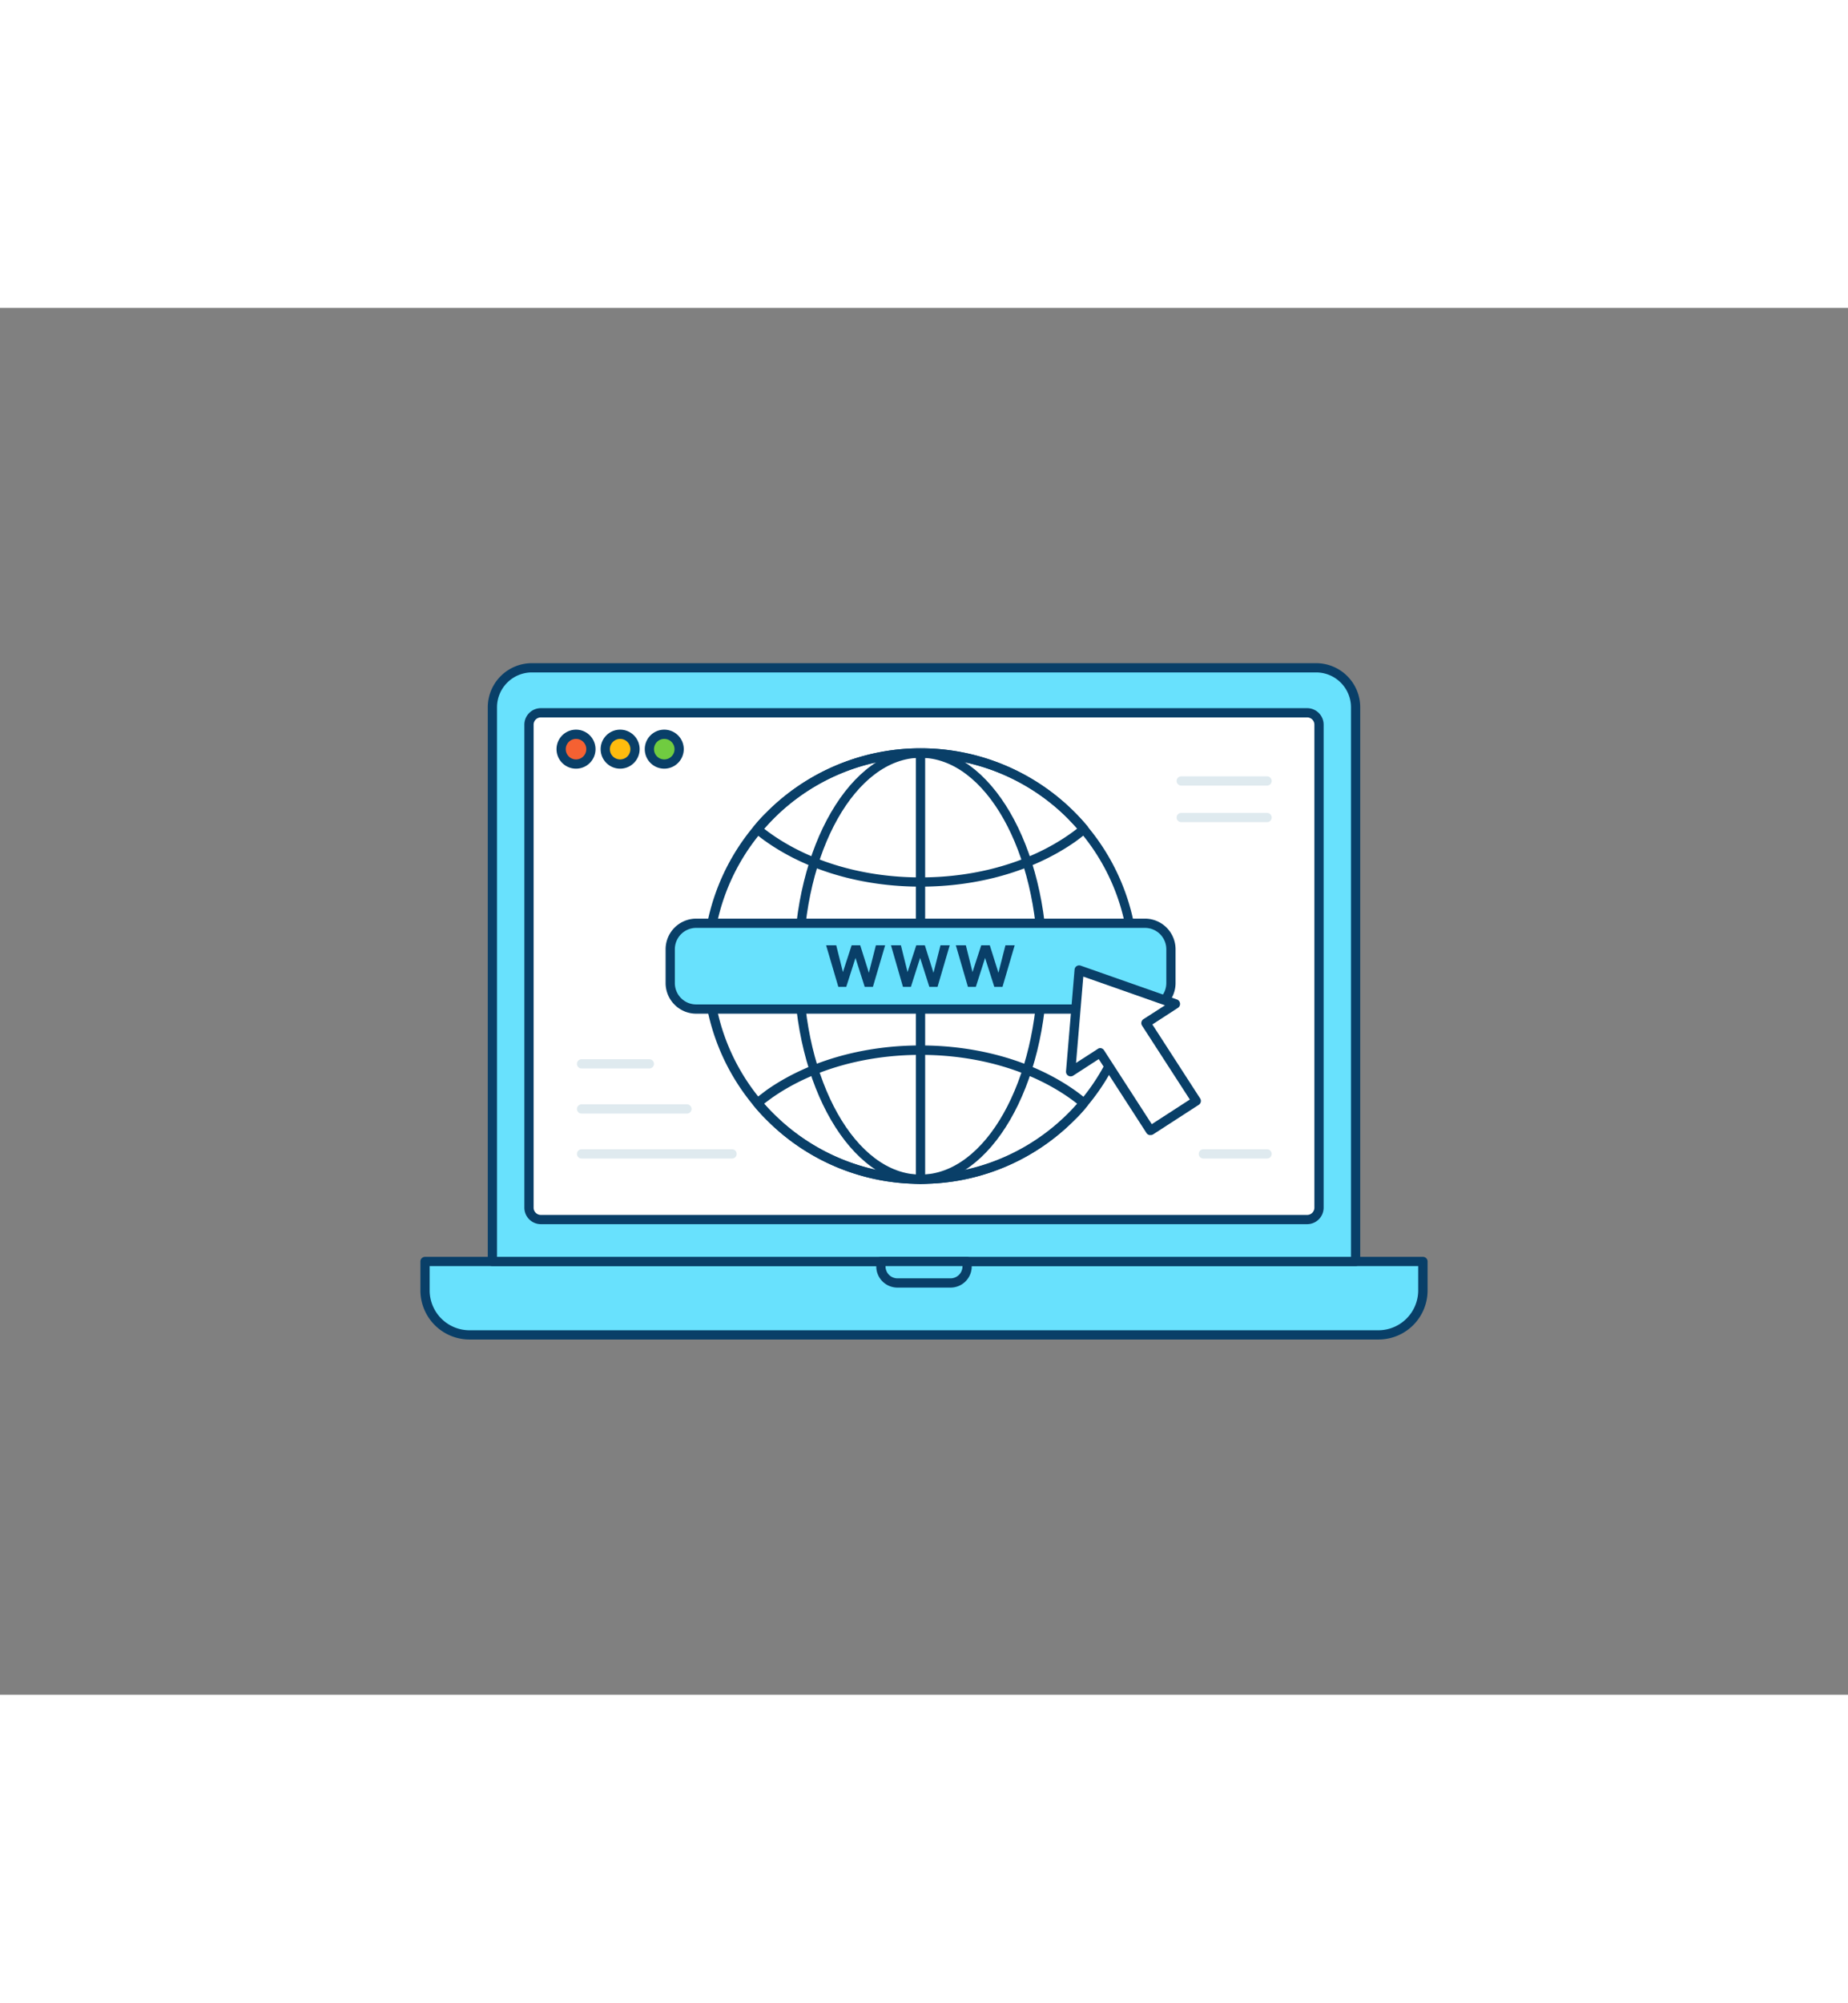 <svg xmlns="http://www.w3.org/2000/svg" viewBox="0 0 400 300" data-imageid="online-protection-8" imageName="World wide web" class="illustrations_image" style="width: 277px;"><rect x="0" y="0" width="400" height="300" fill="#808080" stroke="none"/><g id="_489_world_wide_web_outline" data-name="#489_world_wide_web_outline"><path d="M92,206.27H308a0,0,0,0,1,0,0v6.26a9.62,9.62,0,0,1-9.62,9.62H101.64A9.62,9.62,0,0,1,92,212.53v-6.26A0,0,0,0,1,92,206.27Z" fill="#68e1fd" class="target-color"/><path d="M298.36,223.15H101.64A10.62,10.62,0,0,1,91,212.53v-6.26a1,1,0,0,1,1-1H308a1,1,0,0,1,1,1v6.26A10.62,10.62,0,0,1,298.36,223.15ZM93,207.27v5.26a8.63,8.63,0,0,0,8.61,8.62H298.36a8.63,8.63,0,0,0,8.61-8.62v-5.26Z" fill="#093f68"/><path d="M115.12,77.85H284.88a8.54,8.54,0,0,1,8.54,8.54V206.27a0,0,0,0,1,0,0H106.58a0,0,0,0,1,0,0V86.39A8.54,8.54,0,0,1,115.12,77.85Z" fill="#68e1fd" class="target-color"/><path d="M293.42,207.27H106.58a1,1,0,0,1-1-1V86.39a9.55,9.55,0,0,1,9.54-9.54H284.88a9.55,9.55,0,0,1,9.54,9.54V206.27A1,1,0,0,1,293.42,207.27Zm-185.84-2H292.42V86.39a7.55,7.55,0,0,0-7.54-7.54H115.12a7.55,7.55,0,0,0-7.54,7.54Z" fill="#093f68"/><rect x="114.49" y="87.58" width="171.01" height="109.63" rx="2.58" fill="#fff"/><path d="M282.93,198.2H117.07a3.57,3.57,0,0,1-3.57-3.58V90.16a3.57,3.57,0,0,1,3.57-3.58H282.93a3.57,3.57,0,0,1,3.57,3.58V194.62A3.57,3.57,0,0,1,282.93,198.2ZM117.07,88.58a1.57,1.57,0,0,0-1.57,1.58V194.62a1.57,1.57,0,0,0,1.57,1.58H282.93a1.57,1.57,0,0,0,1.57-1.58V90.16a1.57,1.57,0,0,0-1.57-1.58Z" fill="#093f68"/><path d="M190.67,206.27h18.66a0,0,0,0,1,0,0v1.07a3.57,3.57,0,0,1-3.57,3.57H194.25a3.57,3.57,0,0,1-3.57-3.57v-1.07A0,0,0,0,1,190.67,206.27Z" fill="#68e1fd" class="target-color"/><path d="M205.75,211.92h-11.5a4.58,4.58,0,0,1-4.58-4.58v-1.07a1,1,0,0,1,1-1h18.66a1,1,0,0,1,1,1v1.07A4.58,4.58,0,0,1,205.75,211.92Zm-14.08-4.65v.07a2.59,2.59,0,0,0,2.58,2.58h11.5a2.59,2.59,0,0,0,2.58-2.58v-.07Z" fill="#093f68"/><circle cx="124.68" cy="95.45" r="3.22" fill="#f56132"/><path d="M124.68,99.67a4.22,4.22,0,1,1,4.22-4.22A4.22,4.22,0,0,1,124.68,99.67Zm0-6.44a2.22,2.22,0,1,0,2.22,2.22A2.21,2.21,0,0,0,124.68,93.23Z" fill="#093f68"/><circle cx="134.22" cy="95.45" r="3.22" fill="#ffbc0e"/><path d="M134.22,99.67a4.22,4.22,0,1,1,4.23-4.22A4.23,4.23,0,0,1,134.22,99.67Zm0-6.44a2.22,2.22,0,1,0,2.23,2.22A2.22,2.22,0,0,0,134.22,93.23Z" fill="#093f68"/><circle cx="143.77" cy="95.45" r="3.22" fill="#70cc40"/><path d="M143.77,99.67A4.22,4.22,0,1,1,148,95.45,4.23,4.23,0,0,1,143.77,99.67Zm0-6.44A2.22,2.22,0,1,0,146,95.45,2.22,2.22,0,0,0,143.77,93.23Z" fill="#093f68"/><path d="M245.34,142.4A45.92,45.92,0,0,1,234.58,172c-.8,1-1.65,1.9-2.54,2.79a46.09,46.09,0,0,1-65.56,0c-.89-.89-1.73-1.82-2.53-2.79a46.06,46.06,0,0,1,0-59.22,37.37,37.37,0,0,1,2.53-2.8A46.07,46.07,0,0,1,232,110a37.5,37.5,0,0,1,2.54,2.8A45.88,45.88,0,0,1,245.34,142.4Z" fill="#fff"/><path d="M199.26,189.48a46.78,46.78,0,0,1-33.49-14c-.91-.9-1.78-1.87-2.6-2.86a47.08,47.08,0,0,1,0-60.5c.81-1,1.68-1.94,2.59-2.85a47.07,47.07,0,0,1,67,0c.9.91,1.77,1.87,2.59,2.86a47.08,47.08,0,0,1,0,60.5c-.8,1-1.68,2-2.59,2.86A46.8,46.8,0,0,1,199.26,189.48Zm0-92.18a44.7,44.7,0,0,0-32,13.39c-.87.87-1.7,1.78-2.47,2.72a45.08,45.08,0,0,0,0,58c.78.94,1.61,1.86,2.48,2.72a45.09,45.09,0,0,0,64.14,0c.87-.87,1.7-1.79,2.48-2.73a45.08,45.08,0,0,0,0-57.94c-.78-1-1.61-1.86-2.47-2.73A44.71,44.71,0,0,0,199.26,97.3Z" fill="#093f68"/><path d="M199.26,189.48a46.78,46.78,0,0,1-33.49-14c-.91-.9-1.78-1.87-2.6-2.86a1,1,0,0,1-.22-.74,1,1,0,0,1,.38-.68c1-.8,1.82-1.41,2.59-2,8.88-6.23,20.72-9.66,33.34-9.66s24.46,3.43,33.34,9.66c.78.55,1.58,1.16,2.6,2a1,1,0,0,1,.37.68,1,1,0,0,1-.22.74c-.81,1-1.69,2-2.6,2.87A46.8,46.8,0,0,1,199.26,189.48Zm-33.88-17.33c.58.66,1.18,1.31,1.81,1.93a45.09,45.09,0,0,0,64.14,0c.63-.63,1.23-1.28,1.81-1.94-.62-.48-1.16-.89-1.69-1.26-8.55-6-20-9.3-32.19-9.3s-23.64,3.3-32.18,9.3C166.55,171.26,166,171.67,165.38,172.15Z" fill="#093f68"/><path d="M199.26,125.19c-12.6,0-24.44-3.43-33.35-9.67-.88-.61-1.75-1.28-2.58-2a1,1,0,0,1-.13-1.4c.81-1,1.68-2,2.59-2.86a47.07,47.07,0,0,1,67,0c.9.91,1.77,1.87,2.59,2.86a1,1,0,0,1-.13,1.4c-.83.7-1.7,1.37-2.58,2C223.71,121.76,211.86,125.19,199.26,125.19Zm-33.87-12.55c.54.44,1.1.85,1.66,1.24,8.58,6,20,9.31,32.21,9.31s23.63-3.31,32.21-9.31c.56-.39,1.12-.8,1.67-1.24-.59-.67-1.2-1.32-1.82-2a45.06,45.06,0,0,0-64.11,0C166.58,111.32,166,112,165.39,112.64Z" fill="#093f68"/><path d="M199.25,189.48c-15.11,0-27.4-21.12-27.4-47.09s12.29-47.08,27.4-47.08,27.41,21.12,27.41,47.08S214.37,189.48,199.25,189.48Zm0-92.17c-14,0-25.4,20.22-25.4,45.08s11.39,45.09,25.4,45.09,25.41-20.23,25.41-45.09S213.26,97.31,199.25,97.31Z" fill="#093f68"/><path d="M245.33,143.39H153.18a1,1,0,0,1,0-2h92.15a1,1,0,1,1,0,2Z" fill="#093f68"/><path d="M199.25,189.48a1,1,0,0,1-1-1V96.31a1,1,0,0,1,2,0v92.17A1,1,0,0,1,199.25,189.48Z" fill="#093f68"/><rect x="145.07" y="133.11" width="108.38" height="18.56" rx="5.63" fill="#68e1fd" class="target-color"/><path d="M247.82,152.67H150.69a6.63,6.63,0,0,1-6.62-6.62v-7.32a6.63,6.63,0,0,1,6.62-6.62h97.13a6.63,6.63,0,0,1,6.63,6.62v7.32A6.63,6.63,0,0,1,247.82,152.67Zm-97.13-18.56a4.62,4.62,0,0,0-4.62,4.62v7.32a4.62,4.62,0,0,0,4.62,4.62h97.13a4.63,4.63,0,0,0,4.63-4.62v-7.32a4.63,4.63,0,0,0-4.63-4.62Z" fill="#093f68"/><path d="M178.81,137.87H181l1.45,5.8h0l1.89-5.8h1.85l1.88,5.95h0l1.52-5.95h2l-2.65,9h-1.77l-2-6.26h0l-2,6.26h-1.71Z" fill="#093f68"/><path d="M192.85,137.87H195l1.44,5.8h0l1.89-5.8h1.85l1.87,5.95h0l1.52-5.95h2l-2.64,9h-1.77l-2-6.26h0l-2,6.26h-1.71Z" fill="#093f68"/><path d="M206.89,137.87h2.17l1.44,5.8h0l1.89-5.8h1.85l1.87,5.95h0l1.52-5.95h2l-2.64,9h-1.77l-2-6.26h0l-2,6.26h-1.71Z" fill="#093f68"/><polygon points="254.42 150.56 233.6 143.25 231.75 165.24 238.13 161.11 249.01 177.92 258.93 171.5 248.04 154.69 254.42 150.56" fill="#fff"/><path d="M249,178.92a.75.75,0,0,1-.21,0,1,1,0,0,1-.63-.43l-10.34-16-5.54,3.59a1,1,0,0,1-1.06,0,1,1,0,0,1-.48-.94l1.85-22a1,1,0,0,1,.45-.76,1,1,0,0,1,.88-.1l20.82,7.31a1,1,0,0,1,.67.82,1,1,0,0,1-.45,1L249.43,155l10.34,16a1,1,0,0,1-.29,1.38l-9.92,6.42A1,1,0,0,1,249,178.92Zm-10.89-18.81a1,1,0,0,1,.85.46l10.34,16,8.24-5.33-10.35-16a1,1,0,0,1-.13-.75,1,1,0,0,1,.43-.63l4.67-3-17.68-6.21-1.57,18.67,4.66-3A1,1,0,0,1,238.12,160.11Z" fill="#093f68"/><path d="M140.55,164.52H125.88a1,1,0,1,1,0-2h14.67a1,1,0,0,1,0,2Z" fill="#dfeaef"/><path d="M148.69,174.28H125.88a1,1,0,1,1,0-2h22.81a1,1,0,0,1,0,2Z" fill="#dfeaef"/><path d="M158.45,184H125.88a1,1,0,1,1,0-2h32.57a1,1,0,0,1,0,2Z" fill="#dfeaef"/><path d="M274.26,103.33H255.68a1,1,0,0,1,0-2h18.58a1,1,0,0,1,0,2Z" fill="#dfeaef"/><path d="M274.26,111.24H255.68a1,1,0,0,1,0-2h18.58a1,1,0,0,1,0,2Z" fill="#dfeaef"/><path d="M274.26,184H260.47a1,1,0,0,1,0-2h13.79a1,1,0,0,1,0,2Z" fill="#dfeaef"/></g></svg>